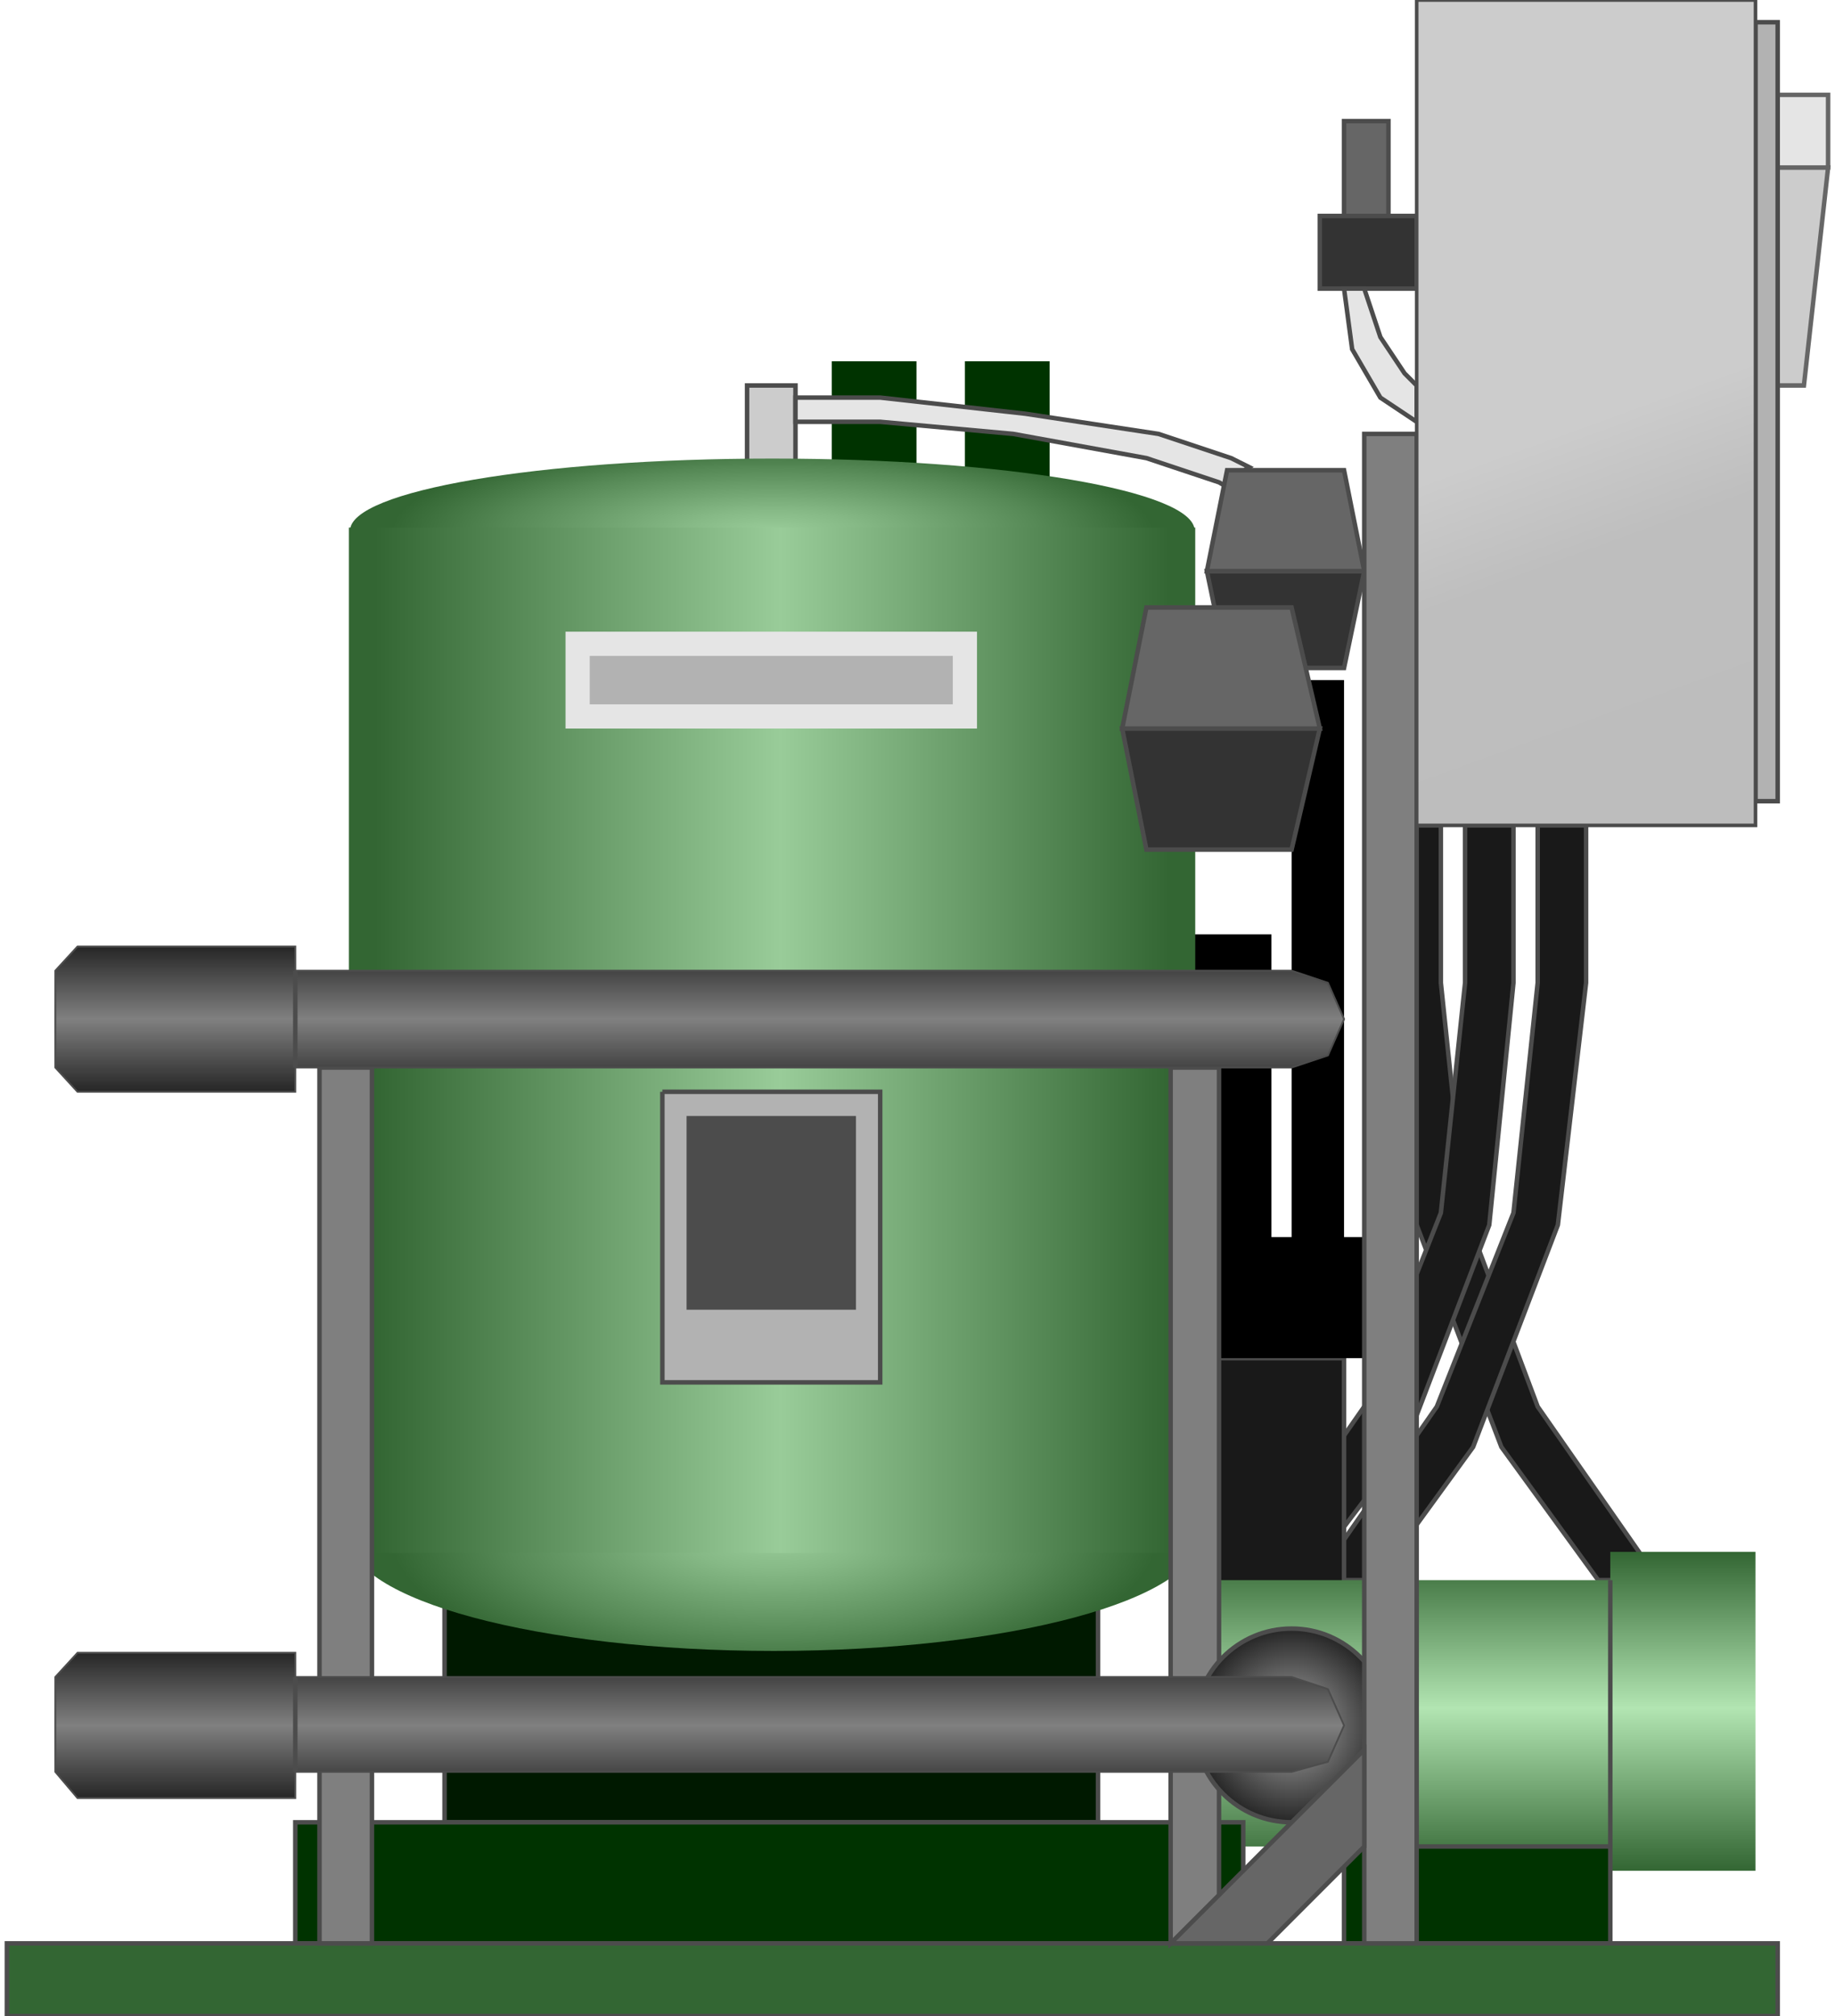 <svg version="1.1" xmlns="http://www.w3.org/2000/svg" xmlns:xlink="http://www.w3.org/1999/xlink" width="102px" height="112px" viewBox="0 0 101.686 112.5" enable-background="new 0 0 101.686 112.5" xml:space="preserve">
<g id="Group_Back_Stand">
	<path fill="#003300" d="M46.057,20.159h4.729v81.529h-4.729V20.159z" />
	<path fill="#003300" d="M53.489,20.159h4.729v81.529h-4.729V20.159z" />
</g>
<g id="Group_Lid">
	<path fill="#CCCCCC" stroke="#4C4C4C" stroke-width="0.25" d="M41.327,21.51h2.703v4.955h-2.703V21.51z" />
</g>
<g id="Group_Connectors">
	<path fill="#191919" stroke="#4C4C4C" stroke-width="0.25" d="M92.227,88.174L85.47,78.49L81.416,67.68l-1.351-12.837v-8.783   h-2.703v8.783l1.352,13.513l4.729,12.387l5.406,7.432H92.227z" />
	<path fill="#191919" stroke="#4C4C4C" stroke-width="0.25" d="M69.029,88.174l6.757-9.684l4.279-10.811l1.351-12.837v-8.783h2.702   v8.783l-1.351,13.513l-4.729,12.387l-5.631,7.432H69.029z" />
	<path fill="#191919" stroke="#4C4C4C" stroke-width="0.25" d="M73.083,88.174l6.756-9.684l4.279-10.811l1.352-12.837v-8.783h2.703   v8.783l-1.576,13.513l-4.73,12.387l-5.404,7.432H73.083z" />
	<path fill="#001900" stroke="#4C4C4C" stroke-width="0.25" d="M24.436,101.688h36.485V89.525H24.436V101.688z" />
	<path d="M65.651,52.14h4.954v19.594h-4.954V52.14z" />
	<path fill="#666666" stroke="#4C4C4C" stroke-width="0.25" d="M74.659,6.758h2.478v5.293h-2.478V6.758z" />
	<path fill="#333333" stroke="#4C4C4C" stroke-width="0.25" d="M73.308,12.051h5.406v4.054h-5.406V12.051z" />
	<path fill="#191919" stroke="#4C4C4C" stroke-width="0.25" d="M67.002,75.787h7.657v16.441h-7.657V75.787z" />
	<path d="M67.678,69.031h8.108v6.756h-8.108V69.031z" />
	<path d="M71.731,37.951h2.928v33.782h-2.928V37.951z" />
</g>
<g id="Group_Inlet">
	<linearGradient id="SVGID_1_" gradientUnits="userSpaceOnUse" x1="81.98" y1="104.391" x2="81.98" y2="86.598">
		<stop offset="0" style="stop-color:#336633" />
		<stop offset="0.51" style="stop-color:#B2E5B2" />
		<stop offset="1" style="stop-color:#336633" />
	</linearGradient>
	<path fill="url(#SVGID_1_)" d="M66.327,88.174v14.865h23.197v1.352h8.107V86.598h-8.107v1.576H66.327z" />
	<path fill="none" stroke="#4C4C4C" stroke-width="0.25" d="M89.524,103.039V88.174" />
</g>
<g id="Group_Base_Support">
	<path fill="#003300" stroke="#4C4C4C" stroke-width="0.25" d="M74.659,103.039h14.865v5.405H74.659V103.039z" />
	<path fill="#003300" stroke="#4C4C4C" stroke-width="0.25" d="M16.103,101.688h52.926v6.757H16.103V101.688z" />
	<path fill="#336633" stroke="#4C4C4C" stroke-width="0.25" d="M0,108.444h98.87v4.054H0V108.444z" />
</g>
<g id="Group_Lid_Twine">
	<path fill="#E5E5E5" stroke="#4C4C4C" stroke-width="0.25" d="M68.146,27.188c0.327-0.438,0.731-0.821,1.217-1.12l-1.009-0.504   L64.3,24.213l-7.433-1.126l-8.107-0.901h-4.73v1.351h4.73l7.433,0.676l7.432,1.351l4.054,1.352L68.146,27.188z" />
	<path fill="#E5E5E5" stroke="#4C4C4C" stroke-width="0.25" d="M74.659,16.105h1.127l0.9,2.703l1.352,2.027l0.676,0.676v2.027   l-2.027-1.351l-1.576-2.703L74.659,16.105z" />
</g>
<g id="Group_Zinc_Plating">
	
		<radialGradient id="SVGID_2_" cx="35.139" cy="34.197" r="4.733" gradientTransform="matrix(4.483 0 0 1.068 -114.788 -6.904)" gradientUnits="userSpaceOnUse">
		<stop offset="0" style="stop-color:#99CC99" />
		<stop offset="0.23" style="stop-color:#86B986" />
		<stop offset="0.7" style="stop-color:#568956" />
		<stop offset="1" style="stop-color:#336633" />
	</radialGradient>
	<path fill="url(#SVGID_2_)" d="M66.316,29.607c0-2.22-10.56-4.018-23.581-4.018c-13.019,0-23.574,1.797-23.574,4.018   c0,2.218,10.555,4.018,23.574,4.018C55.757,33.625,66.316,31.825,66.316,29.607z" />
	
		<radialGradient id="SVGID_3_" cx="35.145" cy="63.522" r="4.733" gradientTransform="matrix(4.515 0 0 1.694 -115.838 -21.829)" gradientUnits="userSpaceOnUse">
		<stop offset="0" style="stop-color:#99CC99" />
		<stop offset="0.23" style="stop-color:#86B986" />
		<stop offset="0.7" style="stop-color:#568956" />
		<stop offset="1" style="stop-color:#336633" />
	</radialGradient>
	<path fill="url(#SVGID_3_)" d="M66.565,85.753c0-3.522-10.631-6.378-23.741-6.378c-13.115,0-23.741,2.855-23.741,6.378   c0,3.517,10.626,6.372,23.741,6.372C55.935,92.125,66.565,89.27,66.565,85.753z" />
	<linearGradient id="SVGID_4_" gradientUnits="userSpaceOnUse" x1="19.096" y1="58.051" x2="66.35" y2="58.051">
		<stop offset="0.03" style="stop-color:#336633" />
		<stop offset="0.51" style="stop-color:#99CC99" />
		<stop offset="0.97" style="stop-color:#336633" />
	</linearGradient>
	<rect x="19.096" y="29.44" fill="url(#SVGID_4_)" width="47.254" height="57.222" />
</g>
<g id="Group_Supply">
	<path fill="#333333" stroke="#4C4C4C" stroke-width="0.25" d="M68.128,37.275l-1.126-5.405h8.784l-1.127,5.405H68.128z" />
	<path fill="#666666" stroke="#4C4C4C" stroke-width="0.25" d="M68.128,26.24l-1.126,5.63h8.784l-1.127-5.63H68.128z" />
	<path fill="#333333" stroke="#4C4C4C" stroke-width="0.25" d="M63.624,47.41l-1.352-6.756h11.035l-1.576,6.756H63.624z" />
	<path fill="#666666" stroke="#4C4C4C" stroke-width="0.25" d="M63.624,33.897l-1.352,6.757h11.035l-1.576-6.757H63.624z" />
</g>
<g id="Group_Filter_System">
	<path fill="#7F7F7F" stroke="#4C4C4C" stroke-width="0.25" d="M64.976,59.572h2.702v48.872h-2.702V59.572z" />
	<path fill="#7F7F7F" stroke="#4C4C4C" stroke-width="0.25" d="M17.454,59.572h2.928v48.872h-2.928V59.572z" />
	<radialGradient id="SVGID_5_" cx="71.731" cy="96.282" r="5.405" gradientUnits="userSpaceOnUse">
		<stop offset="0" style="stop-color:#808080" />
		<stop offset="0.32" style="stop-color:#808080" />
		<stop offset="1" style="stop-color:#262626" />
	</radialGradient>
	<circle fill="url(#SVGID_5_)" stroke="#4C4C4C" stroke-width="0.25" cx="71.731" cy="96.282" r="5.405" />
	<path fill="#7F7F7F" stroke="#4C4C4C" stroke-width="0.25" d="M75.786,24.213h2.928v84.231h-2.928V24.213z" />
	<path fill="#666666" stroke="#4C4C4C" stroke-width="0.25" d="M64.976,108.444l10.811-10.811v5.405l-5.406,5.405H64.976z" />
</g>
<g id="Group_Label">
	<path fill="#E5E5E5" d="M31.192,35.249h22.973v5.405H31.192V35.249z" />
	<path fill="#B2B2B2" d="M36.598,77.139H48.76V60.924H36.598V77.139z" />
	<path fill="#4C4C4C" d="M37.949,62.274h9.459v10.811h-9.459V62.274z" />
	<path fill="#B2B2B2" d="M32.544,36.6h20.27v2.703h-20.27V36.6z" />
	<path fill="none" stroke="#4C4C4C" stroke-width="0.25" d="M36.598,60.924H48.76v16.215H36.598V60.924" />
</g>
<g id="Group_Tuner">
	<linearGradient id="SVGID_6_" gradientUnits="userSpaceOnUse" x1="38.681" y1="60.924" x2="38.681" y2="52.816">
		<stop offset="0" style="stop-color:#262626" />
		<stop offset="0.5" style="stop-color:#808080" />
		<stop offset="1" style="stop-color:#262626" />
	</linearGradient>
	<path fill="url(#SVGID_6_)" stroke="#4C4C4C" stroke-width="0.1" d="M2.703,59.572v-5.406l1.239-1.351h12.162v1.351h55.628   l2.027,0.676l0.9,2.027l-0.9,2.027l-2.027,0.676H16.103v1.352H3.941L2.703,59.572z" />
	<linearGradient id="SVGID_7_" gradientUnits="userSpaceOnUse" x1="38.681" y1="100.336" x2="38.681" y2="92.228">
		<stop offset="0" style="stop-color:#262626" />
		<stop offset="0.5" style="stop-color:#808080" />
		<stop offset="1" style="stop-color:#262626" />
	</linearGradient>
	<path fill="url(#SVGID_7_)" stroke="#4C4C4C" stroke-width="0.1" d="M2.703,98.872V93.58l1.239-1.352h12.162v1.352h55.628   l2.027,0.676l0.9,2.026l-0.9,2.027l-2.027,0.563H16.103v1.464H3.941L2.703,98.872z" />
	<path fill="none" stroke="#4C4C4C" stroke-width="0.25" d="M16.103,59.572v-5.406" />
	<path fill="none" stroke="#4C4C4C" stroke-width="0.25" d="M16.103,98.872V93.58" />
</g>
<g id="Group_Plating_System">
	<path fill="#CCCCCC" stroke="#666666" stroke-width="0.25" d="M101.686,9.349H98.87V21.51h1.465L101.686,9.349z" />
	<path fill="#E5E5E5" stroke="#666666" stroke-width="0.25" d="M98.87,5.294h2.815v4.054H98.87V5.294z" />
	<path fill="#B2B2B2" stroke="#4C4C4C" stroke-width="0.25" d="M97.632,1.241h1.238v43.467h-1.238V1.241z" />
	<linearGradient id="SVGID_8_" gradientUnits="userSpaceOnUse" x1="96.68" y1="46.405" x2="79.664" y2="-0.345">
		<stop offset="0" style="stop-color:#BDBDBD" />
		<stop offset="0.35" style="stop-color:#BEBEBE" />
		<stop offset="0.49" style="stop-color:#CCCCCC" />
		<stop offset="1" style="stop-color:#CCCCCC" />
	</linearGradient>
	<path fill="url(#SVGID_8_)" stroke="#4C4C4C" stroke-width="0.2" d="M78.714,0.002h18.918v46.057H78.714V0.002z" />
</g>
</svg>